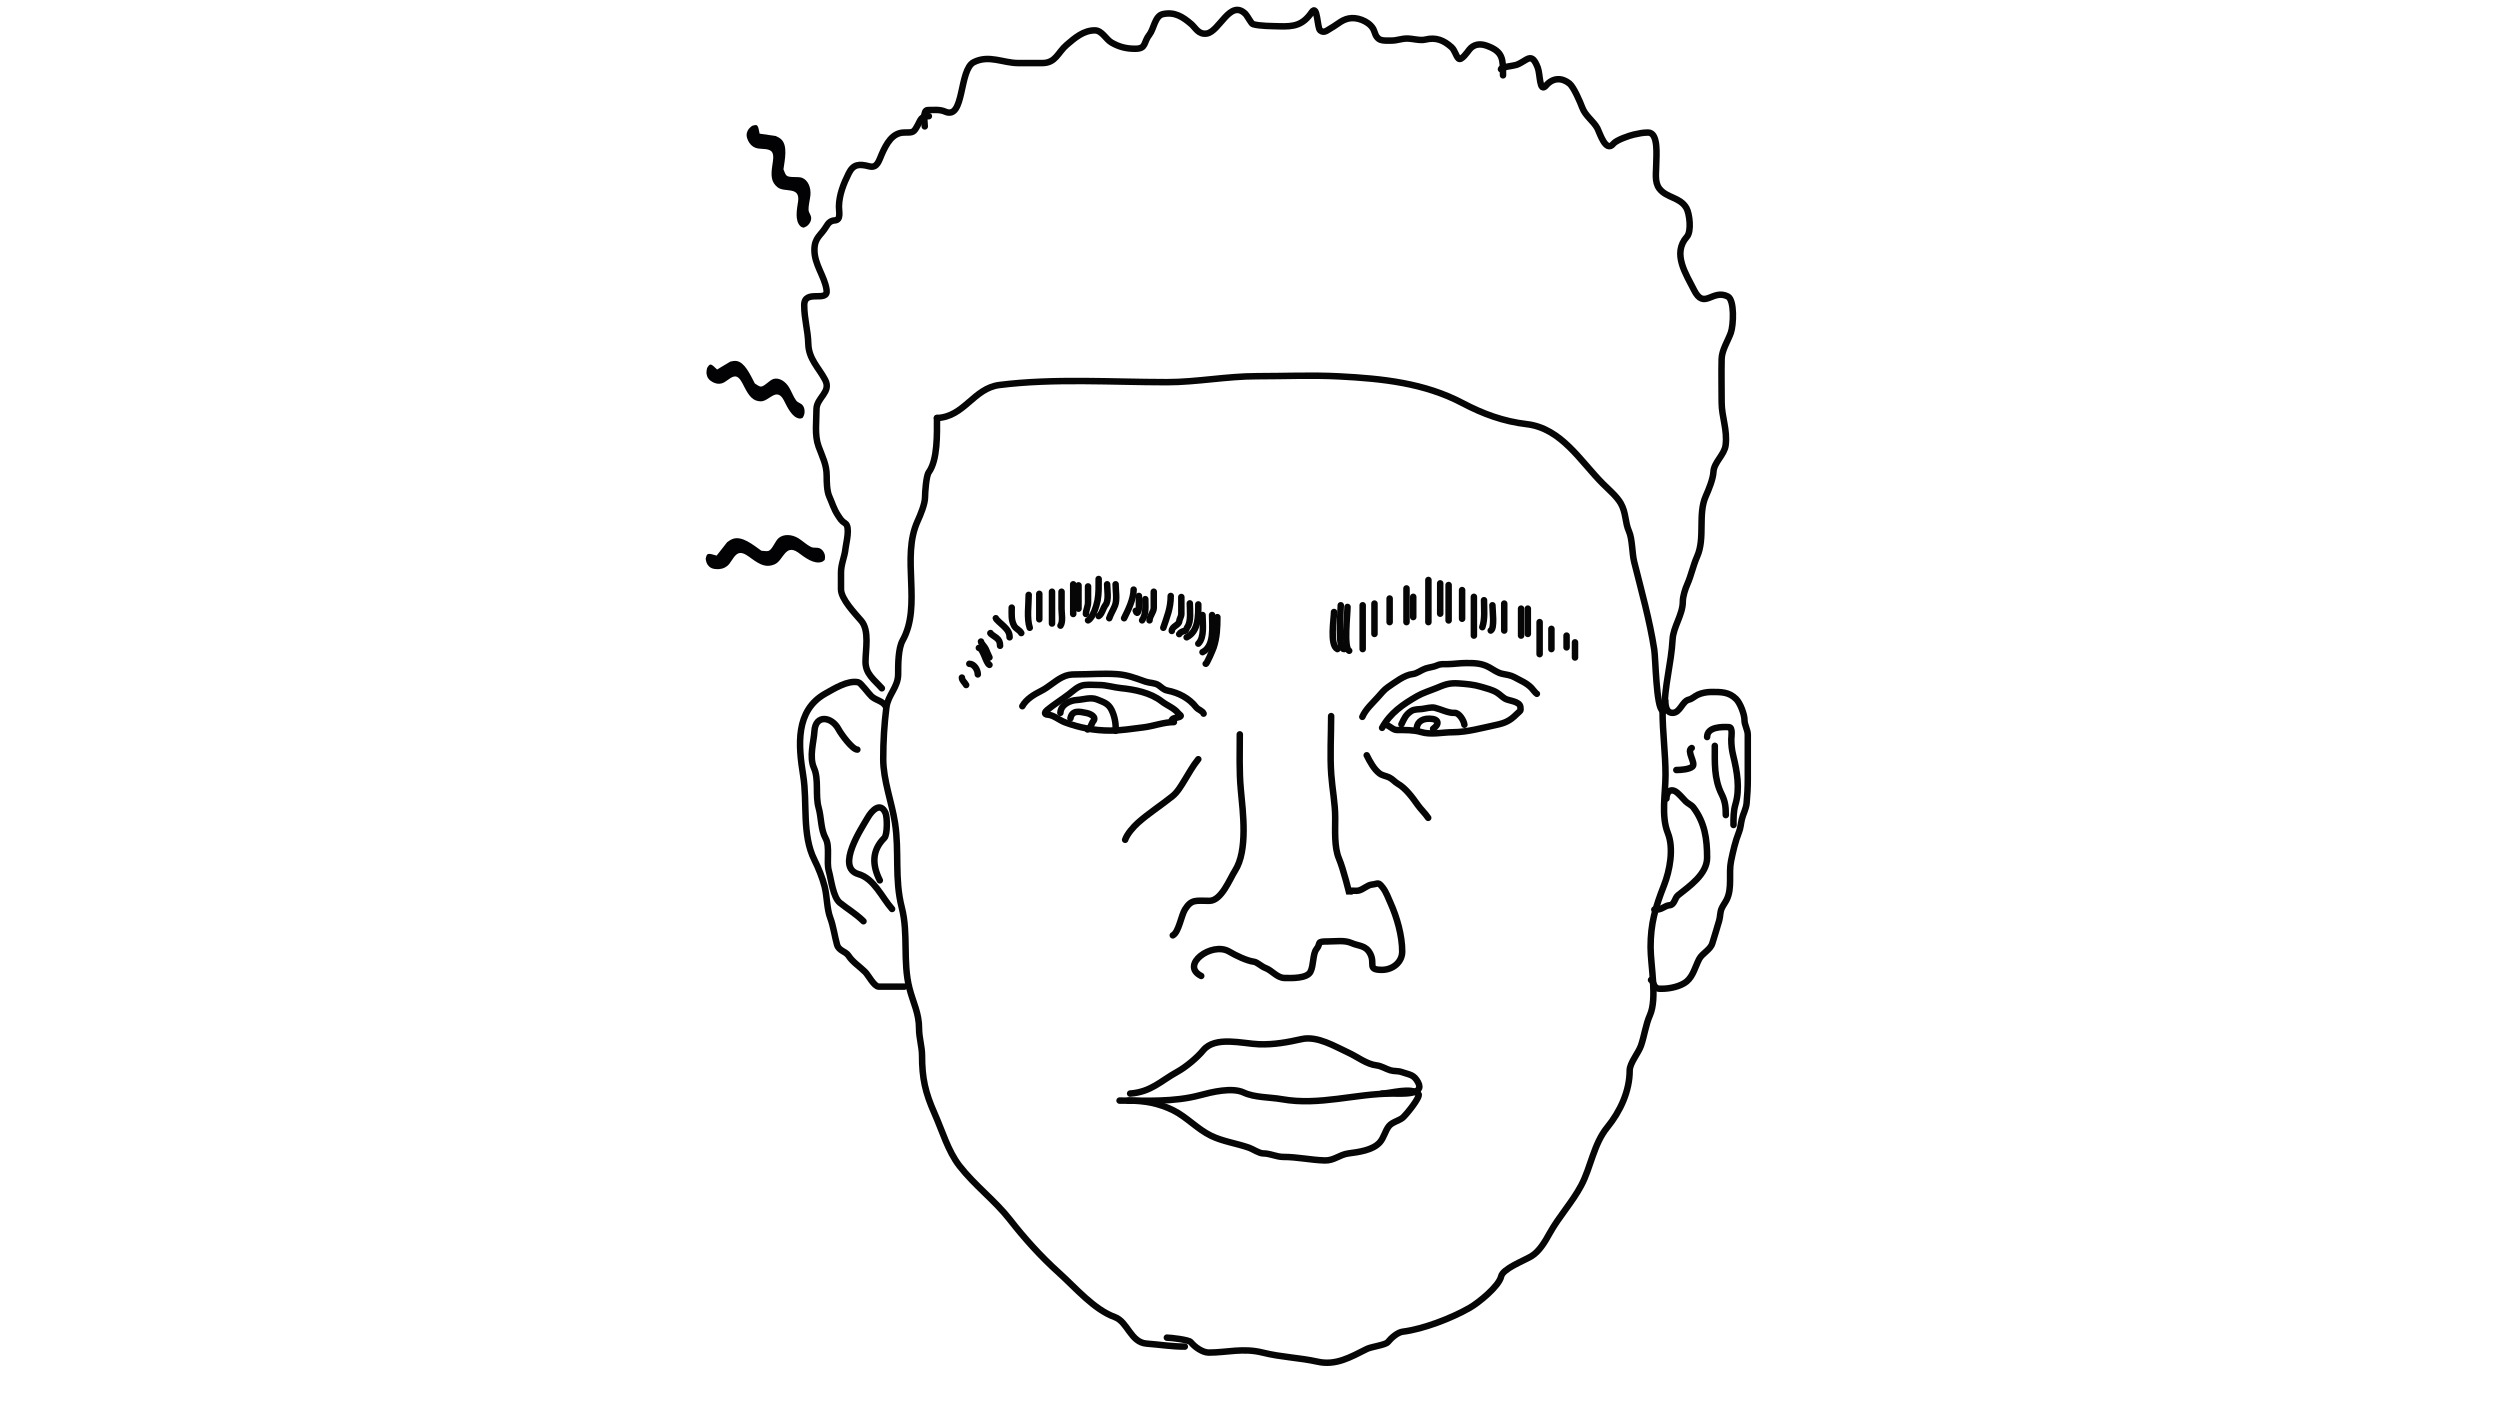 <svg width="1920" height="1080" viewBox="0 0 1920 1080" fill="none" xmlns="http://www.w3.org/2000/svg">
<path d="M909.923 1034.19C899.778 1034.19 890.502 1032.63 880.622 1031.9C868.217 1030.98 866.122 1015.14 856.162 1011.52C840.081 1005.67 826.114 989.085 813.102 977.374C799.337 964.985 786.777 951.044 775.647 936.734C764.285 922.126 748.644 910.533 736.919 895.458C728.056 884.063 723.591 868.337 717.809 855.328C710.595 839.094 708.127 828.145 708.127 810.611C708.127 803.971 705.834 797.059 705.834 789.973C705.834 778.024 701.347 770.302 698.445 759.016C693.19 738.579 697.779 717.299 692.585 697.101C686.852 674.806 690.787 654.269 687.362 632.001C684.927 616.179 678.316 599.224 678.316 582.954C678.316 568.998 679.104 556.394 680.737 543.333C681.961 533.537 689.782 527.9 689.782 517.727C689.782 510.66 689.717 498.173 693.222 491.865C708.265 464.788 691.873 428.458 704.688 400.267C706.883 395.436 710.42 387.066 710.42 381.795C710.42 378.359 711.317 365.434 713.223 362.812C720.268 353.125 719.593 332.967 719.593 321.026" stroke="#060606" stroke-width="5" stroke-linecap="round"/>
<path d="M719.593 321.026C740.663 320.184 747.63 298.173 767.621 295.675C809.571 290.431 853.708 293.509 896.164 293.509C919.259 293.509 942.048 288.922 965.468 288.922C986.335 288.922 1007.54 287.98 1028.4 289.05C1061.92 290.769 1094.03 294.173 1123.19 309.561C1139.02 317.918 1154.68 323.645 1172.49 325.74C1199.22 328.885 1213.84 354.357 1230.96 371.475C1235.27 375.786 1241.7 381.225 1244.72 386.508C1248.96 393.924 1247.87 400.908 1251.09 408.166C1253.68 413.998 1253.4 424.91 1255.04 431.479C1260.6 453.714 1267 476.426 1270.46 498.872C1271.54 505.945 1271.93 543.304 1276.83 545.754" stroke="#060606" stroke-width="5" stroke-linecap="round"/>
<path d="M1276.83 545.754C1276.83 562.367 1279.12 579.082 1279.12 595.056C1279.12 609.39 1275.61 626.532 1280.9 639.773C1285.66 651.671 1282.35 668.721 1277.97 679.903C1271.27 697.035 1267.65 709.263 1267.65 727.421C1267.65 741.335 1272.89 766.714 1267.14 779.654C1263.89 786.97 1262.9 795.469 1260.26 803.095C1258.35 808.624 1251.6 816.522 1251.6 822.077C1251.6 838.029 1244.25 853.735 1234.4 865.774C1223.94 878.565 1221.83 896.324 1214.4 910.363C1207.59 923.219 1197.32 934.23 1190.2 947.053C1186.74 953.264 1182.31 961.135 1175.93 964.889C1169.97 968.396 1154.18 974.403 1152.87 980.304C1151.2 987.825 1135.56 1000.51 1128.79 1004.38C1114.4 1012.61 1092.83 1020.79 1077.32 1022.73C1073.33 1023.23 1068.48 1027.48 1065.86 1030.75C1064.1 1032.95 1053.18 1034.29 1049.8 1035.98C1037.1 1042.33 1025.97 1048.9 1011.97 1045.79C997.868 1042.65 984.109 1042.39 969.672 1038.78C954.638 1035.02 942.435 1038.78 928.268 1038.78C923.583 1038.78 917.513 1034.51 914.509 1030.75C913.044 1028.92 898.875 1027.31 896.164 1027.31" stroke="#060606" stroke-width="5" stroke-linecap="round"/>
<path d="M694.528 757.725C687.99 757.725 681.451 757.725 674.913 757.725C671.337 757.725 666.97 749.045 664.538 746.566C660.678 742.632 654.656 738.741 651.81 734.187C649.436 730.389 644.255 730.455 642.831 725.469C641.09 719.376 639.977 711.082 637.687 705.069C634.984 697.973 635.244 688.586 633.328 680.92C631.648 674.201 628.555 666.58 625.482 660.433C615.723 640.916 620.213 616.503 616.851 595.659C613.119 572.518 610.609 545.598 634.113 532.54C640.58 528.948 651.169 522.208 659.22 523.997C661.128 524.421 667.407 533.105 669.42 534.894C672.95 538.032 678.169 538.269 680.405 542.74" stroke="#060606" stroke-width="5" stroke-linecap="round"/>
<path d="M658.436 575.694C654.691 575.694 646.054 563.949 643.964 560.002C638.878 550.395 626.261 548.328 625.482 561.571C624.998 569.804 621.306 581.206 625.133 589.817C629.042 598.612 626.044 611.009 628.708 620.33C630.864 627.876 630.228 636.963 634.113 643.956C637.599 650.232 634.519 661.854 636.554 668.976C638.291 675.057 639.681 689.054 645.097 693.387C651.035 698.137 657.722 702.088 663.144 707.51" stroke="#060606" stroke-width="5" stroke-linecap="round"/>
<path d="M685.113 698.094C677.238 689.235 671.366 674.776 659.307 671.33C641.39 666.211 662.075 635.538 666.282 628.176C669.814 621.995 676.253 615.783 680.056 624.34C681.522 627.638 681.581 641.123 679.184 643.52C669.348 653.357 669.857 664.445 675.697 676.125" stroke="#060606" stroke-width="5" stroke-linecap="round"/>
<path d="M677.267 528.617C671.382 521.997 664.713 517.655 664.713 508.217C664.713 499.098 667.842 484.246 661.487 476.832C656.479 470.99 645.882 460.025 645.882 452.509C645.882 448.324 645.882 444.14 645.882 439.955C645.882 432.877 648.696 427.914 649.369 421.037C649.714 417.511 653.312 404.382 649.02 401.858C646.295 400.254 645.219 398.3 643.441 395.581C640.336 390.832 639.12 386.295 636.815 381.109C635.037 377.108 634.897 370.077 634.897 365.765C634.897 356.739 631.758 351.377 628.62 342.75C625.506 334.185 627.051 323.586 627.051 314.416C627.051 305.287 638.744 301.234 633.677 291.663C628.702 282.266 621.096 275.689 620.774 264.114C620.478 253.466 617.636 244.884 617.636 234.386C617.636 221.489 636.282 232.918 634.81 222.616C633.311 212.124 625.482 203.305 625.482 192.016C625.482 182.294 630.44 180.954 634.549 173.97C636.095 171.342 637.808 169.44 641.174 169.262C646.103 169.003 644.252 162.376 644.313 158.626C644.458 149.625 647.843 141.104 651.81 133.17C655.4 125.991 659.741 125.712 667.677 127.765C673.797 129.348 675.064 123.218 677.267 118.262C680.718 110.497 685.298 101.785 694.528 101.785C701.444 101.785 701.636 101.859 704.728 96.293C707.248 91.757 707.188 89.231 713.359 89.231" stroke="#060606" stroke-width="5" stroke-linecap="round"/>
<path d="M710.221 97.078C710.221 94.186 708.43 84.525 712.575 84.525C717.142 84.525 721.737 83.889 725.913 85.745C740.852 92.385 736.376 53.488 747.882 47.735C759.606 41.873 770.267 48.432 782.057 48.432C788.188 48.432 794.32 48.432 800.452 48.432C810.856 48.432 812.364 40.339 819.195 34.483C825.395 29.169 832.06 23.324 840.816 23.324C846.346 23.324 849.304 30.217 853.718 32.74C859.44 36.01 864.877 37.447 871.852 37.447C880.623 37.447 877.931 32.594 882.836 26.463C886.065 22.427 886.966 12.207 893.036 10.858C902.154 8.832 908.424 12.963 914.918 18.53C918.108 21.264 920.375 26.726 926.775 25.765C936.54 24.301 944.707 -1.112 956.59 10.771C957.837 12.018 961.094 18.222 962.17 18.53C967.674 20.102 976.426 19.985 982.047 20.186C993.771 20.605 1000.51 19.464 1007.5 9.289C1011.9 2.896 1011.55 21.468 1013.87 23.324C1017.01 25.84 1019.11 23.287 1022.5 21.407C1027.65 18.543 1031.29 14.238 1038.19 13.909C1044.48 13.61 1053.45 17.611 1055.45 24.109C1057.87 31.951 1061.53 31.171 1068.79 31.171C1072.89 31.171 1076.31 29.601 1080.56 29.601C1085.23 29.601 1090.56 31.439 1094.77 30.386C1102.8 28.378 1108.9 30.976 1114.73 36.227C1117.35 38.579 1118.01 42.818 1120.14 44.945C1122.21 47.014 1127.24 39.642 1128.33 38.232C1131.65 33.966 1136.48 33.208 1141.76 35.094C1154.53 39.654 1154.31 45.471 1154.31 57.848" stroke="#060606" stroke-width="5" stroke-linecap="round"/>
<path d="M1152.74 53.139C1152.97 51.352 1162.4 50.627 1164.6 49.826C1173.02 46.764 1176.04 39.105 1180.99 51.919C1182.99 57.083 1182.19 71.716 1187.35 65.693C1192.76 59.384 1199.69 59.629 1205.31 64.124C1208.64 66.789 1213.68 78.606 1215.16 82.606C1217.59 89.154 1223.86 92.999 1226.85 98.647C1228.42 101.619 1233.24 117.68 1239.05 110.416C1241.37 107.523 1251.29 104.123 1254.74 103.355C1258.54 102.511 1261.84 101.785 1265.73 101.785C1273.98 101.785 1271.96 120.321 1272.01 125.498C1272.07 131.976 1270.37 139.699 1274.45 144.939C1280.05 152.144 1290.41 151.372 1295.2 159.847C1297.56 164.034 1299.24 177.664 1295.54 181.816C1284.07 194.729 1294.93 210.574 1300.95 222.616C1308.85 238.419 1314.97 221.692 1326.93 227.673C1332.22 230.319 1331.35 249.771 1329.28 255.57C1327.06 261.791 1322.38 268.875 1322.22 275.622C1321.96 286.709 1322.22 297.833 1322.22 308.924C1322.22 320.168 1326.77 329.96 1325.27 341.965C1324.36 349.295 1316.35 355.024 1315.94 362.278C1315.63 367.942 1312.33 375.892 1310.02 381.109C1303.83 395.017 1309.75 413.094 1303.39 427.401C1300.32 434.305 1298.87 441.891 1295.89 448.586C1294.32 452.134 1292.41 457.896 1292.41 461.924C1292.41 472.038 1285.09 481.4 1284.56 490.955C1283.51 509.873 1278.28 526.507 1278.28 545.878" stroke="#060606" stroke-width="5" stroke-linecap="round"/>
<path d="M1278.98 538.19C1278.98 541.857 1279.69 547.476 1284.52 547.476C1290.51 547.476 1291.82 538.48 1297.13 537.299C1299.5 536.772 1301.69 534.568 1303.93 533.547C1307.13 532.094 1310.97 531.437 1314.44 531.437C1321.74 531.437 1327.8 531.296 1333.38 536.877C1336.46 539.95 1339.76 548.58 1339.76 552.963C1339.76 556.882 1342.3 560.443 1342.3 564.359C1342.3 568.721 1342.3 573.082 1342.3 577.444C1342.3 584.463 1342.3 591.482 1342.3 598.501C1342.3 604.585 1341.95 610.74 1341.4 616.791C1341.01 621.149 1338.69 625.085 1337.7 629.313C1336.95 632.538 1336.78 635.924 1335.54 639.021C1332.66 646.236 1331.03 653.663 1329.44 661.25C1327.47 670.7 1330.53 682.069 1326.07 690.983C1324.9 693.321 1323.3 695.32 1322.22 697.737C1320.94 700.621 1321.24 703.699 1320.35 706.929C1318.72 712.827 1316.85 718.42 1315.09 724.375C1313.58 729.536 1307.42 731.931 1304.96 736.568C1302.08 742.026 1300.34 749.705 1295.3 753.827C1290.7 757.597 1282.37 759.36 1276.45 759.36C1274.04 759.36 1272.9 759.559 1271.2 757.86C1269.81 756.472 1269.47 753.34 1268.01 752.607" stroke="#060606" stroke-width="5" stroke-linecap="round"/>
<path d="M1270.54 698.581C1273.54 698.581 1274.79 698.471 1277.3 697.08C1278.91 696.182 1280.52 695.312 1282.36 695.204C1285.94 694.993 1286.27 689.548 1288.69 687.607C1297.54 680.529 1311.06 671.349 1311.06 658.717C1311.06 644.156 1309.26 631.792 1300.51 620.121C1299.09 618.231 1296.33 617.158 1294.6 615.431C1292.33 613.165 1288.82 608.686 1286.16 607.505C1281.62 605.489 1279.83 609.988 1279.83 613.32" stroke="#060606" stroke-width="5" stroke-linecap="round"/>
<path d="M1287.42 591.372C1290.52 591.372 1297.64 590.917 1299.9 588.652C1302.56 585.992 1294.95 576.638 1299.24 574.489" stroke="#060606" stroke-width="5" stroke-linecap="round"/>
<path d="M1311.06 566.048C1311.06 558.115 1322.44 558.126 1327.94 558.45C1330.92 558.625 1329.63 566.21 1329.63 567.736C1329.63 572.331 1330.05 575.941 1331.13 580.398C1334.07 592.481 1336.43 605.568 1332.82 617.729C1331.28 622.944 1331.32 628.091 1331.32 633.58" stroke="#060606" stroke-width="5" stroke-linecap="round"/>
<path d="M1316.97 572.801C1316.97 585.835 1316.3 598.103 1322.22 609.944C1324.96 615.416 1325.41 619.755 1325.41 625.983" stroke="#060606" stroke-width="5" stroke-linecap="round"/>
<path d="M867.951 839.85C884.148 838.604 891.323 830.206 904.379 823.026C910.665 819.568 919.45 812.283 924.057 806.652C933.276 795.385 954.483 801.566 966.943 801.996C978.459 802.393 988.795 800.453 999.765 798.015C1011.82 795.336 1025.65 803.908 1035.59 808.455C1042.41 811.572 1049.61 817.373 1057.22 818.219C1060.77 818.612 1064.31 820.92 1067.74 821.974C1070.64 822.868 1073.5 822.305 1076.45 823.326C1082.92 825.566 1085.72 825.166 1088.99 831.062C1094.66 841.254 1076.4 839.85 1069.39 839.85C1040.84 839.85 1013.38 849.336 984.518 844.206C975.38 842.581 963.618 843.015 955.226 839.099C946.188 834.881 930.871 838.644 921.278 841.202C901.462 846.486 880.191 845.258 859.84 845.258" stroke="#060606" stroke-width="5" stroke-linecap="round"/>
<path d="M866.6 845.258C878.781 845.258 890.082 847.235 901.149 852.769C911.467 857.927 919.557 867.156 930.141 872.297C939.125 876.66 949.838 878.112 959.282 881.46C962.288 882.525 967.042 885.816 970.098 885.816C975.563 885.816 980.221 888.52 985.57 888.52C996.433 888.52 1006.75 890.927 1017.42 891.224C1024.62 891.424 1028.69 886.746 1035.67 885.816C1043.33 884.795 1054.19 883.44 1059.63 877.404C1062.86 873.806 1063.76 868.524 1066.69 864.861C1069.16 861.773 1074.41 860.711 1077.2 858.477C1079.6 856.562 1091.39 842.172 1089.37 840.151C1083.92 834.699 1067.64 839.85 1061.28 839.85" stroke="#060606" stroke-width="5" stroke-linecap="round"/>
<path d="M952.165 564.002C952.165 578.126 951.641 592.285 952.944 606.356C954.564 623.853 958.451 653.141 948.527 668.632C944.502 674.915 938.09 691.845 928.779 691.845C918.49 691.845 915.13 690.392 910.07 698.427C907.211 702.968 905.263 716.075 900.716 718.349" stroke="#060606" stroke-width="5" stroke-linecap="round"/>
<path d="M1022.32 549.971C1022.32 564.808 1021.35 580.107 1022.41 594.924C1023.2 605.974 1025.44 616.976 1025.44 628.097C1025.44 637.246 1024.65 650.637 1028.21 659.105C1031.91 667.877 1036.35 686.475 1036.35 686.475C1036.35 686.475 1036.95 684.106 1037.91 684.05C1039.68 683.946 1041.63 684.35 1043.37 683.963C1046.96 683.167 1050.12 679.748 1053.5 679.373C1058.74 678.791 1058.27 676.93 1061.99 681.711C1064.52 684.959 1066.22 689.702 1067.88 693.404C1072.87 704.495 1076.89 718.576 1076.89 730.822C1076.89 738.883 1069.72 744.853 1061.3 744.853C1049.66 744.853 1056.49 740.317 1052.29 732.381C1048.8 725.782 1043.58 726.759 1037.91 724.239C1032.66 721.903 1025.75 723.026 1020.07 723.026C1010.3 723.026 1014.93 724.088 1011.06 728.916C1008.07 732.657 1009 741.481 1006.39 746.412C1003.69 751.505 992.084 751.25 986.465 751.089C980.578 750.921 977.052 745.289 971.567 743.294C969.029 742.371 965.368 738.903 963.079 738.617C957.578 737.929 949.008 733.775 944.024 730.822C930.634 722.887 905.962 741.239 922.543 749.53" stroke="#060606" stroke-width="5" stroke-linecap="round"/>
<path d="M920.288 583.072C916.032 588.33 913.399 593.324 909.886 598.993C907.106 603.479 904.441 608.297 900.298 611.611C891.683 618.503 882.214 624.55 873.975 631.873C870.425 635.029 865.565 640.596 864.115 644.944" stroke="#060606" stroke-width="5" stroke-linecap="round"/>
<path d="M901.564 554.578C893.7 554.578 885.798 557.731 878 558.649C869.337 559.668 861.325 561.091 852.537 561.091C840.308 561.091 829.2 558.947 817.892 554.759C813.67 553.195 809.155 549.142 804.686 548.88C801.392 548.686 802.577 546.645 804.324 545.216C809.552 540.938 815.312 537.361 820.651 533.321C824.209 530.628 828.026 526.678 832.682 526.13C836.44 525.688 840.432 526.085 844.215 526.085C849.643 526.085 855.333 527.934 860.814 528.482C871.445 529.545 883.615 531.98 892.202 538.658C896.186 541.757 901.664 543.713 904.82 547.658C906.201 549.384 908.063 549.609 905.635 550.689C903.787 551.51 900.872 551.077 899.936 552.95" stroke="#060606" stroke-width="5" stroke-linecap="round"/>
<path d="M814.371 547.476C814.71 541.396 821.251 537.914 827.152 537.589C832.064 537.318 837.69 535.135 842.664 537.23C847.476 539.257 851.122 540.099 853.639 545.135C856.056 549.972 857.122 555.782 856.817 561.257" stroke="#060606" stroke-width="5" stroke-linecap="round"/>
<path d="M835.272 560.245C837.124 560.401 838.461 555.246 839.489 554.063C842.518 550.575 837.423 548.219 834.607 547.624C829.035 546.448 823.489 545.111 822.111 551.643" stroke="#060606" stroke-width="5" stroke-linecap="round"/>
<path d="M785.146 542.367C788.209 536.855 794.237 533.299 799.71 530.562C805.272 527.782 809.934 523.107 815.63 520.205C819.471 518.248 822.104 517.944 826.259 517.944C836.926 517.944 847.305 516.995 858.054 517.763C866.194 518.344 872.227 520.932 879.899 523.552C883.029 524.621 887.018 524.337 889.804 526.266C892.229 527.944 893.551 529.729 896.588 530.336C905.277 532.074 913.225 536.193 918.66 543.181C920.214 545.179 923.614 545.831 924.358 548.066" stroke="#060606" stroke-width="5" stroke-linecap="round"/>
<path d="M934.942 473.982C934.942 481.974 934.629 489.577 932.093 497.184C931.597 498.672 926.621 510.437 925.987 509.803" stroke="#060606" stroke-width="5" stroke-linecap="round"/>
<path d="M930.872 472.354C930.872 481.265 932.877 496.181 923.545 500.847" stroke="#060606" stroke-width="5" stroke-linecap="round"/>
<path d="M923.545 472.354C923.545 478.605 925.316 489.306 920.288 494.334" stroke="#060606" stroke-width="5" stroke-linecap="round"/>
<path d="M920.288 464.213C920.288 472.915 920.552 484.84 911.333 489.45" stroke="#060606" stroke-width="5" stroke-linecap="round"/>
<path d="M913.776 463.398C913.776 468.317 915.016 477.563 911.786 481.716C911.034 482.683 911.32 484.375 909.705 484.565C908.288 484.732 906.227 485.824 905.635 487.007" stroke="#060606" stroke-width="5" stroke-linecap="round"/>
<path d="M907.262 458.515C907.262 462.796 907.262 467.078 907.262 471.359C907.262 473.734 905.875 475.072 905.634 477.239C905.313 480.129 899.936 481.079 899.936 484.566" stroke="#060606" stroke-width="5" stroke-linecap="round"/>
<path d="M899.122 457.7C899.122 467.205 896.193 473.814 893.423 482.123" stroke="#060606" stroke-width="5" stroke-linecap="round"/>
<path d="M886.096 454.443C886.096 458.514 886.096 462.584 886.096 466.655C886.096 470.242 882.84 473.08 882.84 476.424" stroke="#060606" stroke-width="5" stroke-linecap="round"/>
<path d="M874.698 457.7C874.698 460.625 874.698 463.55 874.698 466.474C874.698 468.2 873.597 473.12 872.256 469.098" stroke="#060606" stroke-width="5" stroke-linecap="round"/>
<path d="M870.628 452.815C870.628 459.942 866.382 468.635 863.301 474.796" stroke="#060606" stroke-width="5" stroke-linecap="round"/>
<path d="M879.583 460.143C879.583 465.849 880.406 471.526 877.141 476.425" stroke="#060606" stroke-width="5" stroke-linecap="round"/>
<path d="M856.788 448.745C856.788 453.564 858.077 460.55 856.336 465.027C855.031 468.381 853.009 471.48 851.903 474.796" stroke="#060606" stroke-width="5" stroke-linecap="round"/>
<path d="M850.276 448.745C850.276 452.764 851.778 461.246 849.054 464.575C847.26 466.767 846.171 471.964 843.763 473.168" stroke="#060606" stroke-width="5" stroke-linecap="round"/>
<path d="M843.762 444.675C843.762 450.177 843.935 455.617 842.948 461.047C842.265 464.803 839.385 474.543 835.621 476.425" stroke="#060606" stroke-width="5" stroke-linecap="round"/>
<path d="M835.621 450.373C835.621 454.444 835.621 458.514 835.621 462.585C835.621 465.829 833.993 468.494 833.993 471.54" stroke="#060606" stroke-width="5" stroke-linecap="round"/>
<path d="M824.224 448.745V471.54" stroke="#060606" stroke-width="5" stroke-linecap="round"/>
<path d="M828.295 449.559V467.469" stroke="#060606" stroke-width="5" stroke-linecap="round"/>
<path d="M815.269 454.443C815.269 458.846 815.269 463.248 815.269 467.65C815.269 471.26 816.532 477.379 814.455 480.495" stroke="#060606" stroke-width="5" stroke-linecap="round"/>
<path d="M807.941 454.443V478.866" stroke="#060606" stroke-width="5" stroke-linecap="round"/>
<path d="M798.173 456.072V475.611" stroke="#060606" stroke-width="5" stroke-linecap="round"/>
<path d="M790.032 456.886C790.032 464.413 788.455 474.95 790.846 482.123" stroke="#060606" stroke-width="5" stroke-linecap="round"/>
<path d="M777.006 466.655C777.006 471.853 776.483 476.09 778.815 480.495C780.198 483.106 783.139 483.806 784.333 486.194" stroke="#060606" stroke-width="5" stroke-linecap="round"/>
<path d="M764.794 474.796C764.912 475.741 769.865 479.867 770.9 480.902C773.558 483.56 775.377 485.627 775.377 489.45" stroke="#060606" stroke-width="5" stroke-linecap="round"/>
<path d="M760.724 486.193C759.702 486.193 764.517 489.279 765.201 489.812C767.32 491.459 768.051 493.097 768.051 495.963" stroke="#060606" stroke-width="5" stroke-linecap="round"/>
<path d="M751.769 497.591C755.153 498.014 757.047 509.185 759.91 510.616" stroke="#060606" stroke-width="5" stroke-linecap="round"/>
<path d="M753.396 492.707C753.594 494.283 756.271 496.66 757.015 498.361C757.978 500.562 758.885 502.87 759.909 504.919" stroke="#060606" stroke-width="5" stroke-linecap="round"/>
<path d="M744.441 509.803C748.079 509.803 750.954 514.339 750.954 517.944" stroke="#060606" stroke-width="5" stroke-linecap="round"/>
<path d="M738.743 520.386C738.743 522.714 741.046 524.177 742 526.084" stroke="#060606" stroke-width="5" stroke-linecap="round"/>
<path d="M1024.53 470.023C1024.53 475.275 1020.96 495.415 1027.12 498.496" stroke="#060606" stroke-width="5" stroke-linecap="round"/>
<path d="M1029.71 464.847C1029.71 469.891 1027.02 498.496 1032.3 498.496" stroke="#060606" stroke-width="5" stroke-linecap="round"/>
<path d="M1034.89 466.141C1034.89 471.991 1031.88 497.638 1036.18 499.79" stroke="#060606" stroke-width="5" stroke-linecap="round"/>
<path d="M1046.54 464.847V498.496" stroke="#060606" stroke-width="5" stroke-linecap="round"/>
<path d="M1055.59 463.553V486.848" stroke="#060606" stroke-width="5" stroke-linecap="round"/>
<path d="M1067.24 459.67V477.789" stroke="#060606" stroke-width="5" stroke-linecap="round"/>
<path d="M1080.18 451.905V477.789" stroke="#060606" stroke-width="5" stroke-linecap="round"/>
<path d="M1085.36 458.376V473.906" stroke="#060606" stroke-width="5" stroke-linecap="round"/>
<path d="M1097.01 445.434V477.789" stroke="#060606" stroke-width="5" stroke-linecap="round"/>
<path d="M1106.07 448.022V471.318" stroke="#060606" stroke-width="5" stroke-linecap="round"/>
<path d="M1112.54 449.316V476.495" stroke="#060606" stroke-width="5" stroke-linecap="round"/>
<path d="M1122.89 453.199V475.201" stroke="#060606" stroke-width="5" stroke-linecap="round"/>
<path d="M1131.95 458.376V488.143" stroke="#060606" stroke-width="5" stroke-linecap="round"/>
<path d="M1146.19 464.847C1146.19 468.668 1148.08 482.669 1144.89 484.26" stroke="#060606" stroke-width="5" stroke-linecap="round"/>
<path d="M1139.72 460.964C1139.72 467.841 1140.58 475.209 1138.42 481.671" stroke="#060606" stroke-width="5" stroke-linecap="round"/>
<path d="M1155.25 463.553V484.26" stroke="#060606" stroke-width="5" stroke-linecap="round"/>
<path d="M1168.19 467.436V488.143" stroke="#060606" stroke-width="5" stroke-linecap="round"/>
<path d="M1173.37 467.436V486.849" stroke="#060606" stroke-width="5" stroke-linecap="round"/>
<path d="M1182.43 477.789V502.379" stroke="#060606" stroke-width="5" stroke-linecap="round"/>
<path d="M1191.49 482.966V498.496" stroke="#060606" stroke-width="5" stroke-linecap="round"/>
<path d="M1203.13 488.143V497.202" stroke="#060606" stroke-width="5" stroke-linecap="round"/>
<path d="M1209.6 493.319V504.967" stroke="#060606" stroke-width="5" stroke-linecap="round"/>
<path d="M1046.27 550.545C1048.83 544.644 1054.14 540.019 1058.36 535.277C1060.59 532.765 1063.04 529.688 1065.85 527.783C1071.15 524.191 1078.59 518.313 1085.05 517.667C1088.17 517.354 1091.72 514.457 1094.79 513.451C1097.88 512.441 1100.99 512.294 1103.97 510.922C1106.43 509.795 1108.93 510.116 1111.56 510.079C1116.33 510.013 1121.02 509.236 1125.8 509.236C1132.48 509.236 1137.81 509.227 1143.88 512.608C1146.97 514.333 1150.19 516.761 1153.71 517.479C1156.95 518.139 1160.33 518.529 1163.27 520.196C1168.01 522.881 1172.09 524.245 1176.1 528.251C1177.23 529.387 1179.22 532.293 1180.31 532.841" stroke="#060606" stroke-width="5" stroke-linecap="round"/>
<path d="M1061.45 558.974C1067.74 547.523 1077.46 540.942 1088.24 534.714C1092.72 532.12 1097.92 530.596 1102.71 528.625C1109.36 525.886 1112.73 524.303 1120.46 524.878C1126.24 525.309 1131.96 525.753 1137.51 527.454C1141.42 528.653 1146.27 529.735 1149.78 531.997C1151.93 533.387 1153.85 535.422 1156.05 536.681C1158.82 538.264 1167.11 538.5 1167.67 542.957C1168.1 546.423 1167.63 545.622 1164.76 548.483C1159.51 553.735 1155.77 555.321 1148.7 556.82C1138.19 559.05 1126.63 562.346 1115.87 562.346C1107.92 562.346 1098.98 564.573 1091.14 562.159C1085.74 560.498 1078.58 560.66 1072.83 560.66C1069.48 560.66 1066.54 556.445 1063.13 556.445" stroke="#060606" stroke-width="5" stroke-linecap="round"/>
<path d="M1124.64 556.599C1124.27 553.288 1120.49 547.227 1117.1 547.482C1112.54 547.826 1106.48 544.648 1101.96 543.564C1099.11 542.878 1094.88 544.18 1092.08 544.497C1089.47 544.793 1086.14 544.602 1083.86 546.074C1079.53 548.872 1078.39 551.96 1076.3 556.252" stroke="#060606" stroke-width="5" stroke-linecap="round"/>
<path d="M1100.63 559.693C1105.5 556.277 1105.48 552.012 1097.69 551.947C1090.84 551.89 1088.04 555.676 1088 560.017" stroke="#060606" stroke-width="5" stroke-linecap="round"/>
<path d="M1049.64 580.051C1052.05 584.869 1055.12 590.635 1059.34 593.914C1061.63 595.692 1064.46 595.868 1066.97 597.099C1069.51 598.344 1071.25 600.611 1073.62 601.97C1079.57 605.365 1084.89 612.62 1088.8 618.174C1091.29 621.712 1094.52 624.602 1096.85 628.103" stroke="#060606" stroke-width="5" stroke-linecap="round"/>
<path d="M558.468 416.39C559.884 415.336 561.526 414.236 563.223 413.728C570.041 411.679 577.964 418.101 584.739 422.959C586.336 423.046 588.99 423.579 590.353 423.044C593.229 421.91 595.362 415.368 598.121 413.12C601.95 410 608.289 410.252 613.477 413.566C616.484 415.486 619.862 418.684 622.898 420.079C625.184 421.128 627.352 420.131 629.63 421.169C631.094 421.837 632.133 422.96 632.969 424.715C633.891 426.654 633.712 428.395 633.353 430.042C632.576 430.786 631.783 431.403 630.747 431.682C624.932 433.242 618.567 428.533 612.774 424.194C602.944 417.477 601.609 430.574 594.923 433.415C588.707 436.057 584.099 434.018 577.262 429.035C574.431 426.971 571.296 424.517 568.348 424.69C564.654 424.907 562.352 430.28 560.106 433.059C558.166 435.458 555.572 436.768 552.55 437.054C550.336 437.263 546.744 437.175 544.551 435.011C542.649 433.133 542.386 431.562 541.951 429.141C542.235 428.023 542.484 426.527 543.204 425.824C544.455 424.6 548.506 426.258 550.388 426.699L558.468 416.39Z" fill="#020103"/>
<path d="M560.875 277.72C562.388 277.343 564.098 277.016 565.644 277.251C571.859 278.189 575.971 287.3 579.712 294.514C580.967 295.251 582.916 296.828 584.203 296.901C586.919 297.051 590.947 291.967 593.963 291.054C598.148 289.786 603.164 292.623 606.172 297.777C607.915 300.764 609.506 305.067 611.458 307.587C612.929 309.484 615.027 309.468 616.495 311.35C617.438 312.562 617.878 314.012 617.931 315.956C617.989 318.101 617.23 319.614 616.36 320.968C615.471 321.326 614.615 321.562 613.682 321.39C608.448 320.419 604.985 313.51 601.852 307.173C596.308 297.008 590.608 308.393 584.221 308.232C578.281 308.081 575.291 304.328 571.545 296.975C569.994 293.929 568.335 290.403 565.901 289.348C562.849 288.026 559.098 291.975 556.308 293.584C553.898 294.972 551.346 295.098 548.812 294.115C546.956 293.395 544.093 291.837 543.092 288.963C542.223 286.469 542.566 284.929 543.071 282.545C543.695 281.643 544.423 280.382 545.251 280.037C546.691 279.437 549.368 282.614 550.728 283.79L560.875 277.72Z" fill="#020103"/>
<path d="M595.783 104.448C597.311 105.134 598.978 105.99 600.161 107.184C604.92 111.977 602.891 121.878 601.699 130.034C602.327 131.436 603.037 133.956 604.097 134.853C606.335 136.742 612.892 135.338 616.036 136.579C620.4 138.301 622.972 143.819 622.409 149.864C622.083 153.367 620.823 157.815 620.96 161.085C621.065 163.547 622.874 164.901 622.986 167.349C623.056 168.925 622.549 170.361 621.409 171.936C620.15 173.675 618.576 174.38 617.004 174.885C616.023 174.589 615.144 174.219 614.449 173.474C610.551 169.294 611.794 161.56 612.972 154.496C614.416 142.826 602.582 148.136 597.2 143.846C592.197 139.856 591.921 134.932 593.193 126.663C593.719 123.238 594.448 119.362 593.002 116.94C591.191 113.903 585.564 114.589 582.189 114.046C579.275 113.576 577.009 112.012 575.435 109.582C574.281 107.801 572.776 104.701 573.67 101.77C574.446 99.228 575.679 98.231 577.566 96.669C578.652 96.361 580.046 95.836 580.966 96.103C582.568 96.565 582.926 100.828 583.376 102.646L595.783 104.448Z" fill="#020103"/>
</svg>
